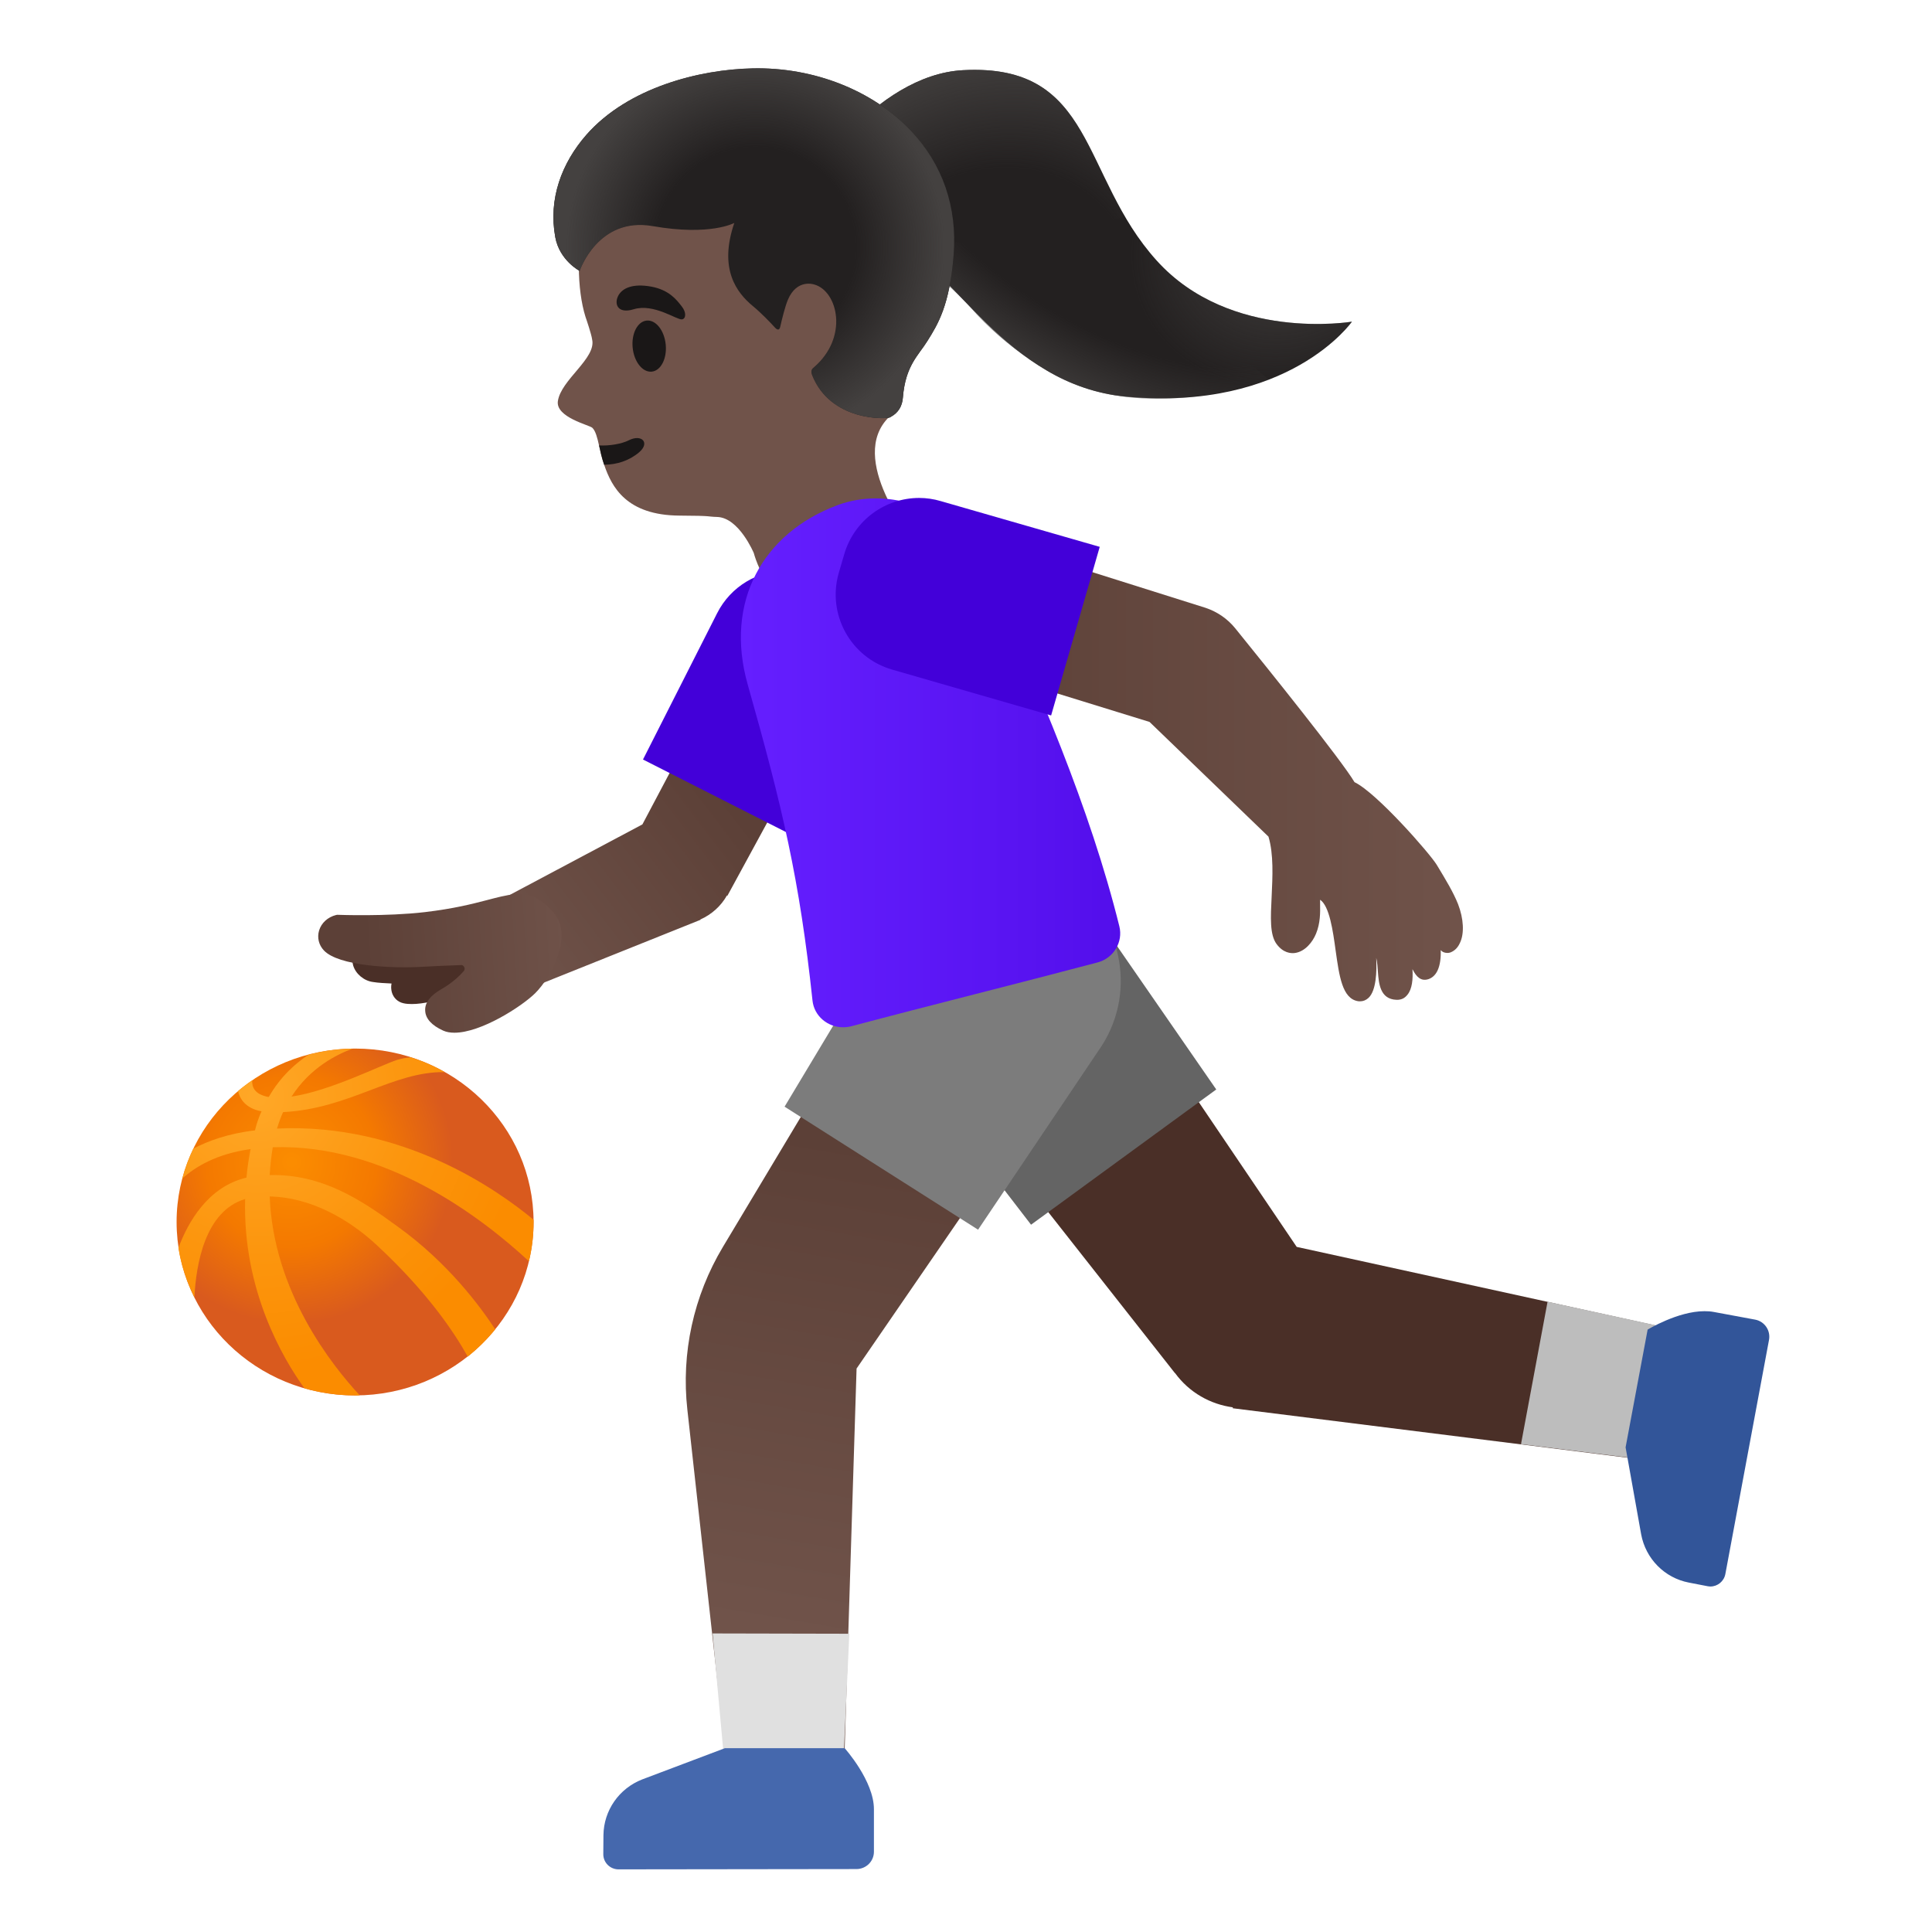 <svg viewBox="0 0 128 128" xmlns="http://www.w3.org/2000/svg">
  <defs>
    <linearGradient id="arm_2_" gradientTransform="matrix(1 0 0 -1 0 0)" gradientUnits="userSpaceOnUse" x1="32.579" x2="47.509" y1="-63.447" y2="-52.005">
      <stop offset="0" stop-color="#70534A"/>
      <stop offset="1" stop-color="#5C4037"/>
    </linearGradient>
    <linearGradient id="hand_1_" gradientTransform="matrix(1 0 0 -1 0 0)" gradientUnits="userSpaceOnUse" x1="38.188" x2="24.235" y1="-63.444" y2="-64.328">
      <stop offset="0" stop-color="#70534A"/>
      <stop offset="1" stop-color="#5C4037"/>
    </linearGradient>
    <linearGradient id="leg_1_" gradientTransform="matrix(1 0 0 -1 0 0)" gradientUnits="userSpaceOnUse" x1="59.182" x2="53.693" y1="-76.202" y2="-108.388">
      <stop offset="0" stop-color="#5C4037"/>
      <stop offset="1" stop-color="#70534A"/>
    </linearGradient>
    <linearGradient id="shirt_3_" gradientTransform="matrix(1 0 0 -1 0 0)" gradientUnits="userSpaceOnUse" x1="49.085" x2="74.217" y1="-50.54" y2="-50.54">
      <stop offset="0" stop-color="#651FFF"/>
      <stop offset="0.705" stop-color="#5914F2"/>
      <stop offset="1" stop-color="#530EEB"/>
    </linearGradient>
    <radialGradient id="SVGID_4_" cx="19.318" cy="76.983" gradientUnits="userSpaceOnUse" r="12.764">
      <stop offset="0.017" stop-color="#FB8C00"/>
      <stop offset="0.442" stop-color="#F47900"/>
      <stop offset="0.838" stop-color="#D95A1E"/>
    </radialGradient>
    <linearGradient id="arm_3_" gradientTransform="matrix(1 0 0 -1 0 0)" gradientUnits="userSpaceOnUse" x1="62.761" x2="96.922" y1="-51.041" y2="-51.041">
      <stop offset="6.800000e-03" stop-color="#5C4037"/>
      <stop offset="1" stop-color="#70534A"/>
    </linearGradient>
    <radialGradient id="hairHighlights_2_" cx="48.767" cy="-19.843" gradientTransform="matrix(0.998 -0.07 -0.07 -0.998 0 0)" gradientUnits="userSpaceOnUse" r="12.557">
      <stop offset="0.526" stop-color="#444140" stop-opacity="0"/>
      <stop offset="1" stop-color="#444140"/>
    </radialGradient>
    <radialGradient id="SVGID_5_" cx="17.033" cy="-72.678" gradientTransform="matrix(1 0 0 -1 0 0)" gradientUnits="userSpaceOnUse" r="21.549">
      <stop offset="0.017" stop-color="#FFA726"/>
      <stop offset="0.494" stop-color="#FC950D"/>
      <stop offset="0.838" stop-color="#FB8C00"/>
    </radialGradient>
    <radialGradient id="SVGID_6_" cx="17.033" cy="-72.678" gradientTransform="matrix(1 0 0 -1 0 0)" gradientUnits="userSpaceOnUse" r="21.549">
      <stop offset="0.017" stop-color="#FFA726"/>
      <stop offset="0.494" stop-color="#FC950D"/>
      <stop offset="0.838" stop-color="#FB8C00"/>
    </radialGradient>
    <radialGradient id="SVGID_7_" cx="17.033" cy="-72.678" gradientTransform="matrix(1 0 0 -1 0 0)" gradientUnits="userSpaceOnUse" r="21.549">
      <stop offset="0.017" stop-color="#FFA726"/>
      <stop offset="0.494" stop-color="#FC950D"/>
      <stop offset="0.838" stop-color="#FB8C00"/>
    </radialGradient>
    <radialGradient id="SVGID_8_" cx="17.033" cy="-72.678" gradientTransform="matrix(1 0 0 -1 0 0)" gradientUnits="userSpaceOnUse" r="21.549">
      <stop offset="0.017" stop-color="#FFA726"/>
      <stop offset="0.494" stop-color="#FC950D"/>
      <stop offset="0.838" stop-color="#FB8C00"/>
    </radialGradient>
    <radialGradient id="SVGID_1_" cx="17.464" cy="-53.945" gradientTransform="matrix(0.846 -0.991 -0.941 -0.698 0 0)" gradientUnits="userSpaceOnUse" r="14.408">
      <stop offset="0.526" stop-color="#444140" stop-opacity="0"/>
      <stop offset="1" stop-color="#444140"/>
    </radialGradient>
    <radialGradient id="SVGID_2_" cx="-24.71" cy="64.409" gradientTransform="matrix(-0.799 1.023 1.019 0.639 0 0)" gradientUnits="userSpaceOnUse" r="15.408">
      <stop offset="0" stop-color="#444140"/>
      <stop offset="0.526" stop-color="#444140" stop-opacity="0"/>
    </radialGradient>
    <radialGradient id="SVGID_3_" cx="-19.578" cy="21.579" gradientTransform="matrix(-0.797 1.025 2.644 1.641 0 0)" gradientUnits="userSpaceOnUse" r="8.802">
      <stop offset="0.526" stop-color="#444140" stop-opacity="0"/>
      <stop offset="1" stop-color="#444140"/>
    </radialGradient>
  </defs>
  <path id="head" d="M36.96,26.58 C36.81,27.65 39.05,28.16 39.24,28.34 C39.46,28.55 39.57,28.99 39.69,29.52 C39.77,29.9 39.87,30.34 40.02,30.78 L40.03,30.8 C40.53,32.27 41.51,34.14 45.02,34.16 C47.33,34.17 46.79,34.23 47.51,34.25 C48.96,34.29 49.94,36.64 49.94,36.64 C49.94,36.64 51.21,41.57 55.1,40.06 C59.53,38.35 60.52,35.78 60.52,35.78 C60.52,35.78 56.06,30.37 58.92,27.61 C59.13,27.41 59.09,27.07 59.19,26.8 C59.61,25.78 59.94,24.48 60.17,23.07 C60.23,22.7 60.29,22.32 60.34,21.94 L60.34,21.93 C60.57,20.07 60.62,18.1 60.49,16.38 C60.4,14.96 60.16,13.7 59.81,12.79 C59.81,12.78 59.8,12.78 59.8,12.77 C59.71,12.58 59.63,12.4 59.53,12.24 C59.48,12.14 59.42,12.06 59.37,11.98 C59.21,11.77 59.05,11.55 58.88,11.35 C56.34,8.31 51.88,6.14 47.92,6.36 C47.4,6.39 46.89,6.45 46.39,6.58 C46.04,6.67 45.7,6.76 45.37,6.87 C40.98,8.32 38.79,12 38.4,16.4 C38.39,16.46 38.39,16.52 38.39,16.58 C38.37,16.84 38.36,17.11 38.36,17.37 C38.36,17.47 38.35,17.56 38.35,17.65 C38.35,18.91 38.51,20.1 38.79,20.99 C38.84,21.13 39.19,22.16 39.23,22.49 C39.52,23.74 37.16,25.16 36.96,26.58 Z" fill="#70534A"/>
  <path id="mouth" d="M39.69,29.51 C39.77,29.89 39.87,30.33 40.02,30.77 L40.03,30.79 C40.87,30.78 41.68,30.53 42.35,29.96 C43.08,29.33 42.51,28.74 41.66,29.17 C41.19,29.41 40.36,29.55 39.69,29.51 Z" fill="#1A1717"/>
  <path id="eye" d="M44.105,22.82 C44.199,23.755 43.785,24.561 43.181,24.622 C42.576,24.683 42.01,23.975 41.916,23.04 C41.822,22.106 42.236,21.3 42.841,21.239 C43.445,21.178 44.011,21.886 44.105,22.82 Z" fill="#1A1717"/>
  <path id="eyebrow" d="M41.98,20.49 C40.91,20.82 40.65,20.12 40.99,19.54 C41.25,19.11 41.89,18.76 43.15,18.99 C44.34,19.21 44.84,19.88 45.16,20.29 C45.49,20.7 45.45,21.12 45.18,21.16 C44.83,21.2 43.31,20.08 41.98,20.49 Z" fill="#1A1717"/>
  <path id="hair_2_" d="M76.63,17.26 C71.56,11.64 72.58,4.18 63.8,4.65 C58,4.96 53,12.2 52.97,14.32 C52.9,18.42 58.28,16.73 60.11,16.93 C62.81,17.22 66.63,25.55 74.61,26.28 C85.41,27.27 89.57,21.31 89.57,21.31 C89.57,21.31 81.51,22.68 76.63,17.26 Z" fill="#232020"/>
  <path d="M74.54,14.37 C71.63,9.39 71.13,4.26 63.8,4.65 C58,4.96 53,12.2 52.97,14.32 C52.9,18.42 58.28,16.73 60.11,16.93 C62.8,17.22 74.54,14.37 74.54,14.37 Z" fill="url(#SVGID_1_)"/>
  <path d="M76.63,17.26 C75.36,15.86 74.39,14.2 73.53,12.48 C72.77,10.95 72.19,9.56 70.13,9.5 C66.87,9.41 62.95,11.85 61.05,15.15 C60.48,16.14 60.29,16.92 60.99,17.41 C61.49,17.76 62,18.03 62.45,18.47 C63.47,19.45 64.41,20.51 65.43,21.49 C67.88,23.84 70.79,25.93 74.61,26.28 C85.41,27.27 89.57,21.31 89.57,21.31 C89.57,21.31 81.51,22.68 76.63,17.26 Z" fill="url(#SVGID_2_)"/>
  <path d="M84.05,25.15 C84.05,25.15 75.77,28.32 69.53,24.65 C67.03,23.18 65.32,21.55 64.28,20.35 C63.37,19.31 59.32,15.51 57.14,15.51 C57.14,15.51 72.69,15.16 84.05,25.15 Z" fill="url(#SVGID_3_)"/>
  <path id="hair_3_" d="M60.35,8.66 C57.82,5.98 53.9,4.44 49.86,4.53 C46.34,4.6 41.61,5.8 38.86,8.92 C37.21,10.8 36.32,13.18 36.79,15.72 C37.07,17.25 38.4,17.95 38.4,17.95 C38.4,17.95 39.61,14.34 43.24,14.98 C47.06,15.65 48.65,14.77 48.65,14.77 C47.6,17.84 48.82,19.4 49.87,20.27 C50.47,20.77 51.03,21.36 51.35,21.71 C51.52,21.89 51.64,21.87 51.69,21.66 C51.8,21.17 52.02,20.28 52.2,19.86 C52.8,18.44 53.95,18.85 53.95,18.85 C55.5,19.28 56.26,22.35 53.9,24.36 C53.84,24.41 53.68,24.53 53.8,24.84 C55.01,27.93 58.75,27.78 58.97,27.65 C58.97,27.65 58.98,27.65 58.98,27.64 C59,27.63 59.01,27.62 59.03,27.61 C59.51,27.35 59.78,26.91 59.82,26.33 C59.99,24.21 60.86,23.54 61.45,22.58 C62.14,21.48 62.92,20.22 63.18,16.89 C63.43,13.72 62.45,10.88 60.35,8.66 Z" fill="#232020"/>
  <path id="hairHighlights_1_" d="M60.35,8.66 C57.82,5.98 53.9,4.44 49.86,4.53 C46.34,4.6 41.61,5.8 38.86,8.92 C37.21,10.8 36.32,13.18 36.79,15.72 C37.07,17.25 38.4,17.95 38.4,17.95 C38.4,17.95 39.61,14.34 43.24,14.98 C47.06,15.65 48.65,14.77 48.65,14.77 C47.6,17.84 48.82,19.4 49.87,20.27 C50.47,20.77 51.03,21.36 51.35,21.71 C51.52,21.89 51.64,21.87 51.69,21.66 C51.8,21.17 52.02,20.28 52.2,19.86 C52.8,18.44 53.95,18.85 53.95,18.85 C55.5,19.28 56.26,22.35 53.9,24.36 C53.84,24.41 53.68,24.53 53.8,24.84 C55.01,27.93 58.75,27.78 58.97,27.65 C58.97,27.65 58.98,27.65 58.98,27.64 C59,27.63 59.01,27.62 59.03,27.61 C59.51,27.35 59.78,26.91 59.82,26.33 C59.99,24.21 60.86,23.54 61.45,22.58 C62.14,21.48 62.92,20.22 63.18,16.89 C63.43,13.72 62.45,10.88 60.35,8.66 Z" fill="url(#hairHighlights_2_)"/>
  <path id="tone_1_" d="M37.61,61.87 L37.24,60.53 C37.17,60.29 36.94,60.13 36.69,60.17 C33.08,60.66 24.59,61.88 23.83,62.57 C23.4,62.96 23.25,63.47 23.4,63.97 C23.57,64.53 24.11,64.98 24.71,65.06 C25.07,65.12 25.54,65.14 25.94,65.16 C25.9,65.36 25.91,65.55 25.96,65.74 C26.07,66.12 26.36,66.39 26.74,66.47 C26.91,66.51 27.09,66.52 27.29,66.52 C30.26,66.52 36.62,62.88 37.37,62.44 C37.58,62.32 37.67,62.09 37.61,61.87 Z" fill="#4A2F27"/>
  <path id="arm_1_" d="M48.81,42.81 L42.56,54.62 C42.55,54.62 42.55,54.63 42.54,54.63 L31.8,60.34 C29.96,61.22 31.79,65.97 33.66,65.97 C33.82,65.97 33.98,65.93 34.14,65.86 L46.41,60.94 L46.4,60.92 C47.16,60.58 47.77,60.02 48.16,59.33 L48.19,59.35 L55.31,46.26 L48.81,42.81 Z" fill="url(#arm_2_)"/>
  <path id="hand" d="M36.71,60.51 C35.45,59.03 34.5,59.11 33.19,59.4 C32.89,59.47 32.58,59.55 32.24,59.64 C31.28,59.89 30.08,60.2 28.15,60.43 C25.58,60.73 22.45,60.61 22.42,60.61 C22.37,60.6 22.32,60.61 22.27,60.62 C21.71,60.76 21.29,61.15 21.14,61.65 C21,62.12 21.12,62.61 21.46,62.97 C22.42,63.99 25.92,64.18 28.04,64.05 C28.64,64.01 29.69,63.97 30.53,63.94 C30.65,63.91 30.74,64.03 30.76,64.08 C30.78,64.13 30.81,64.23 30.73,64.33 C30.34,64.78 29.84,65.19 29.25,65.53 C28.5,65.96 28.14,66.43 28.17,66.96 C28.19,67.49 28.61,67.94 29.36,68.28 C29.58,68.38 29.83,68.42 30.11,68.42 C31.86,68.42 34.54,66.7 35.45,65.81 C36.58,64.69 37.96,61.97 36.71,60.51 Z" fill="url(#hand_1_)"/>
  <path id="shirt" d="M55.53,38.9 L54.46,38.36 C53.71,37.97 52.91,37.79 52.13,37.79 C50.24,37.79 48.42,38.83 47.51,40.63 L42.6,50.32 L52.89,55.54 L57.8,45.85 C59.09,43.3 58.07,40.19 55.53,38.9 Z" fill="#4300D9"/>
  <path id="tone" d="M85.91,82.61 L71.26,60.95 L60.44,68.85 L77.84,90.97 L77.85,90.97 C78.8,92.27 80.2,93.04 81.68,93.24 L81.67,93.3 L108.48,96.66 L110.11,87.91 L85.91,82.61 Z" fill="#4A2F27"/>
  <path id="sock" d="M102.53,86.24 L100.77,95.68 L108.47,96.64 L110.1,87.89 Z" fill="#BDBDBD"/>
  <path id="leg" d="M60.54,61.51 L47.89,82.62 C45.95,85.86 45.12,89.65 45.54,93.4 L48.28,118.18 L55.89,118.2 L56.75,90.67 L71.85,68.7 L60.54,61.51 Z" fill="url(#leg_1_)"/>
  <path id="sock_1_" d="M47.21,108.22 L47.98,116.65 L55.88,116.67 L56.27,108.24 Z" fill="#E0E0E0"/>
  <path d="M72.21,60.08 C70.65,57.95 68.23,56.82 65.77,56.82 C64.14,56.82 62.5,57.32 61.08,58.35 C57.53,60.94 56.75,65.93 59.34,69.48 L68.31,81.14 L80.58,72.18 L72.21,60.08 Z" fill="#646464"/>
  <path d="M70.56,58.26 C69.22,57.42 67.74,57.02 66.28,57.02 C63.65,57.02 61.07,58.33 59.55,60.71 L51.98,73.32 L64.8,81.47 L73.01,69.26 C75.37,65.55 74.27,60.62 70.56,58.26 Z" fill="#7C7C7C"/>
  <path id="shirt_1_" d="M74.16,61.37 C72.21,53.5 68.79,45.63 65.27,37.76 C64.09,34.79 61.05,33.02 58.03,33.02 C57.17,33.02 56.32,33.16 55.51,33.46 C50.54,35.3 47.98,39.87 49.54,45.36 C51.84,53.48 52.98,58.3 53.83,66.29 C53.94,67.32 54.84,68.06 55.86,68.06 C56.04,68.06 56.22,68.04 56.41,67.99 C61.6,66.61 67.45,65.16 72.73,63.76 C73.77,63.48 74.42,62.42 74.16,61.37 Z" fill="url(#shirt_3_)"/>
  <path id="arm" d="M96.6,59.9 L96.6,59.9 C96.28,59.1 95.8,58.31 95.19,57.3 C94.72,56.53 91.2,52.52 89.74,51.82 C88.86,50.34 84.01,44.31 81.84,41.63 C81.33,41 80.65,40.53 79.87,40.27 L65.59,35.77 C65.46,35.73 65.33,35.74 65.21,35.8 C65.09,35.86 65,35.97 64.96,36.1 L62.78,43.18 C62.7,43.44 62.85,43.72 63.11,43.8 L76.16,47.83 C78.27,49.86 83.34,54.75 84.04,55.43 C84.39,56.6 84.31,58.08 84.25,59.39 C84.18,60.81 84.12,61.93 84.58,62.55 C85.02,63.14 85.52,63.17 85.78,63.14 C86.47,63.05 86.97,62.4 87.19,61.86 C87.48,61.16 87.47,60.44 87.46,59.91 C87.46,59.82 87.46,59.71 87.46,59.61 C88.08,60.03 88.31,61.66 88.49,62.98 C88.73,64.68 88.93,66.15 89.96,66.33 C90.01,66.34 90.06,66.34 90.11,66.34 C90.32,66.34 90.51,66.26 90.67,66.11 C91.18,65.63 91.22,64.37 91.18,63.46 C91.25,63.77 91.27,64.08 91.29,64.39 C91.35,65.16 91.43,66.2 92.52,66.24 C92.85,66.25 93.07,66.13 93.25,65.9 C93.56,65.52 93.62,64.87 93.58,64.21 C93.84,64.73 94.15,65.03 94.64,64.87 C94.82,64.81 95.08,64.66 95.25,64.28 C95.41,63.93 95.47,63.45 95.45,62.95 C95.51,63.01 95.57,63.06 95.65,63.09 C95.77,63.14 95.95,63.15 96.07,63.11 C96.27,63.04 96.54,62.88 96.72,62.48 C97.03,61.85 96.97,60.86 96.6,59.9 Z" fill="url(#arm_3_)"/>
  <path id="shirt_2_" d="M62.33,33.2 C61.86,33.06 61.37,32.99 60.9,32.99 C58.65,32.99 56.59,34.46 55.93,36.73 L55.57,37.96 C54.78,40.7 56.36,43.57 59.1,44.36 L69.64,47.4 L72.86,36.23 L62.33,33.2 Z" fill="#4300D9"/>
  <path id="shoe" d="M55.96,115.82 L48.03,115.82 L42.55,117.89 C41.01,118.49 40,119.95 39.98,121.58 L39.97,122.85 C39.97,123.4 40.42,123.85 40.98,123.85 L56.74,123.83 C57.38,123.83 57.9,123.32 57.9,122.68 L57.9,119.88 C57.91,117.99 55.96,115.82 55.96,115.82 Z" fill="#4568AD"/>
  <path id="shoe_1_" d="M116.29,87.43 L113.54,86.92 C113.33,86.88 113.13,86.87 112.92,86.87 C111.16,86.87 109.16,88.09 109.16,88.09 L107.7,95.89 L108.73,101.65 C109.03,103.27 110.28,104.54 111.89,104.85 L113.13,105.09 C113.19,105.1 113.26,105.11 113.32,105.11 C113.79,105.11 114.22,104.77 114.31,104.28 L117.2,88.78 C117.32,88.15 116.91,87.55 116.29,87.43 Z" fill="#325599"/>
  <path d="M35.35,80.96 C35.35,87.3 30.05,92.45 23.52,92.45 C16.99,92.45 11.7,87.3 11.7,80.96 C11.7,74.62 17,69.47 23.52,69.47 C30.06,69.47 35.35,74.61 35.35,80.96 Z" fill="url(#SVGID_4_)"/>
  <path d="M23.83,92.44 C23.73,92.45 23.62,92.45 23.52,92.45 C22.36,92.45 21.23,92.28 20.18,91.98 L20.17,91.98 C18.74,90 16.08,85.48 16.24,79.44 C16.25,78.98 16.28,78.5 16.33,78.02 C16.38,77.4 16.48,76.78 16.6,76.14 C16.67,75.76 16.76,75.38 16.86,74.99 C16.87,74.96 16.88,74.93 16.89,74.9 C17,74.44 17.15,74.02 17.32,73.64 L17.33,73.64 C17.47,73.29 17.62,72.98 17.79,72.69 L17.8,72.69 C18.6,71.28 19.65,70.4 20.44,69.88 C21.37,69.63 22.35,69.49 23.35,69.48 C22.34,69.85 20.55,70.72 19.31,72.66 C19.1,72.97 18.91,73.32 18.76,73.69 L18.75,73.69 C18.6,74.02 18.47,74.39 18.35,74.78 C18.26,75.07 18.18,75.39 18.12,75.72 C18.1,75.82 18.08,75.93 18.07,76.02 C17.97,76.65 17.9,77.25 17.87,77.85 C17.84,78.33 17.84,78.81 17.87,79.28 C18.11,85.58 22,90.47 23.83,92.44 Z" fill="url(#SVGID_5_)"/>
  <path d="M29.46,71.03 C26.02,70.98 23.18,73.45 18.77,73.68 L18.76,73.68 C18.54,73.69 18.33,73.7 18.1,73.7 C17.81,73.7 17.57,73.68 17.34,73.63 L17.33,73.63 C16.24,73.43 15.88,72.77 15.77,72.29 C16.07,72.03 16.39,71.79 16.71,71.57 C16.68,72.01 16.86,72.51 17.8,72.68 L17.81,72.68 C18.02,72.71 18.26,72.72 18.55,72.72 C18.79,72.72 19.05,72.69 19.32,72.65 C21.85,72.29 25.27,70.55 26.31,70.22 C26.61,70.13 26.93,70.07 27.22,70.05 C28.01,70.3 28.76,70.62 29.46,71.03 Z" fill="url(#SVGID_6_)"/>
  <path d="M32.81,88.07 C32.28,88.73 31.67,89.33 30.99,89.88 C30.07,88.23 28.29,85.58 24.96,82.49 C23.08,80.74 20.54,79.32 17.88,79.27 C17.58,79.25 17.27,79.26 16.97,79.29 C16.71,79.31 16.47,79.36 16.24,79.44 C13.59,80.23 12.99,83.75 12.88,85.95 C12.37,84.93 12,83.83 11.82,82.67 C12.46,80.97 13.78,78.62 16.33,78.02 C16.54,77.97 16.75,77.93 16.98,77.91 C17.28,77.88 17.59,77.86 17.88,77.85 C21.36,77.78 23.92,79.49 26.37,81.28 C29.7,83.68 31.81,86.55 32.81,88.07 Z" fill="url(#SVGID_7_)"/>
  <path d="M35.35,80.81 L35.35,80.96 C35.35,81.86 35.25,82.72 35.04,83.56 C31.9,80.65 25.51,75.76 18.08,76.01 C17.85,76.02 17.62,76.03 17.39,76.05 C17.12,76.07 16.86,76.1 16.61,76.13 C14.36,76.44 12.94,77.3 12.08,78.08 C12.26,77.39 12.51,76.73 12.81,76.1 C13.76,75.6 15.1,75.1 16.9,74.89 C17.09,74.86 17.28,74.85 17.47,74.83 C17.77,74.81 18.06,74.79 18.36,74.77 C26.62,74.39 32.88,78.76 35.35,80.81 Z" fill="url(#SVGID_8_)"/>
</svg>